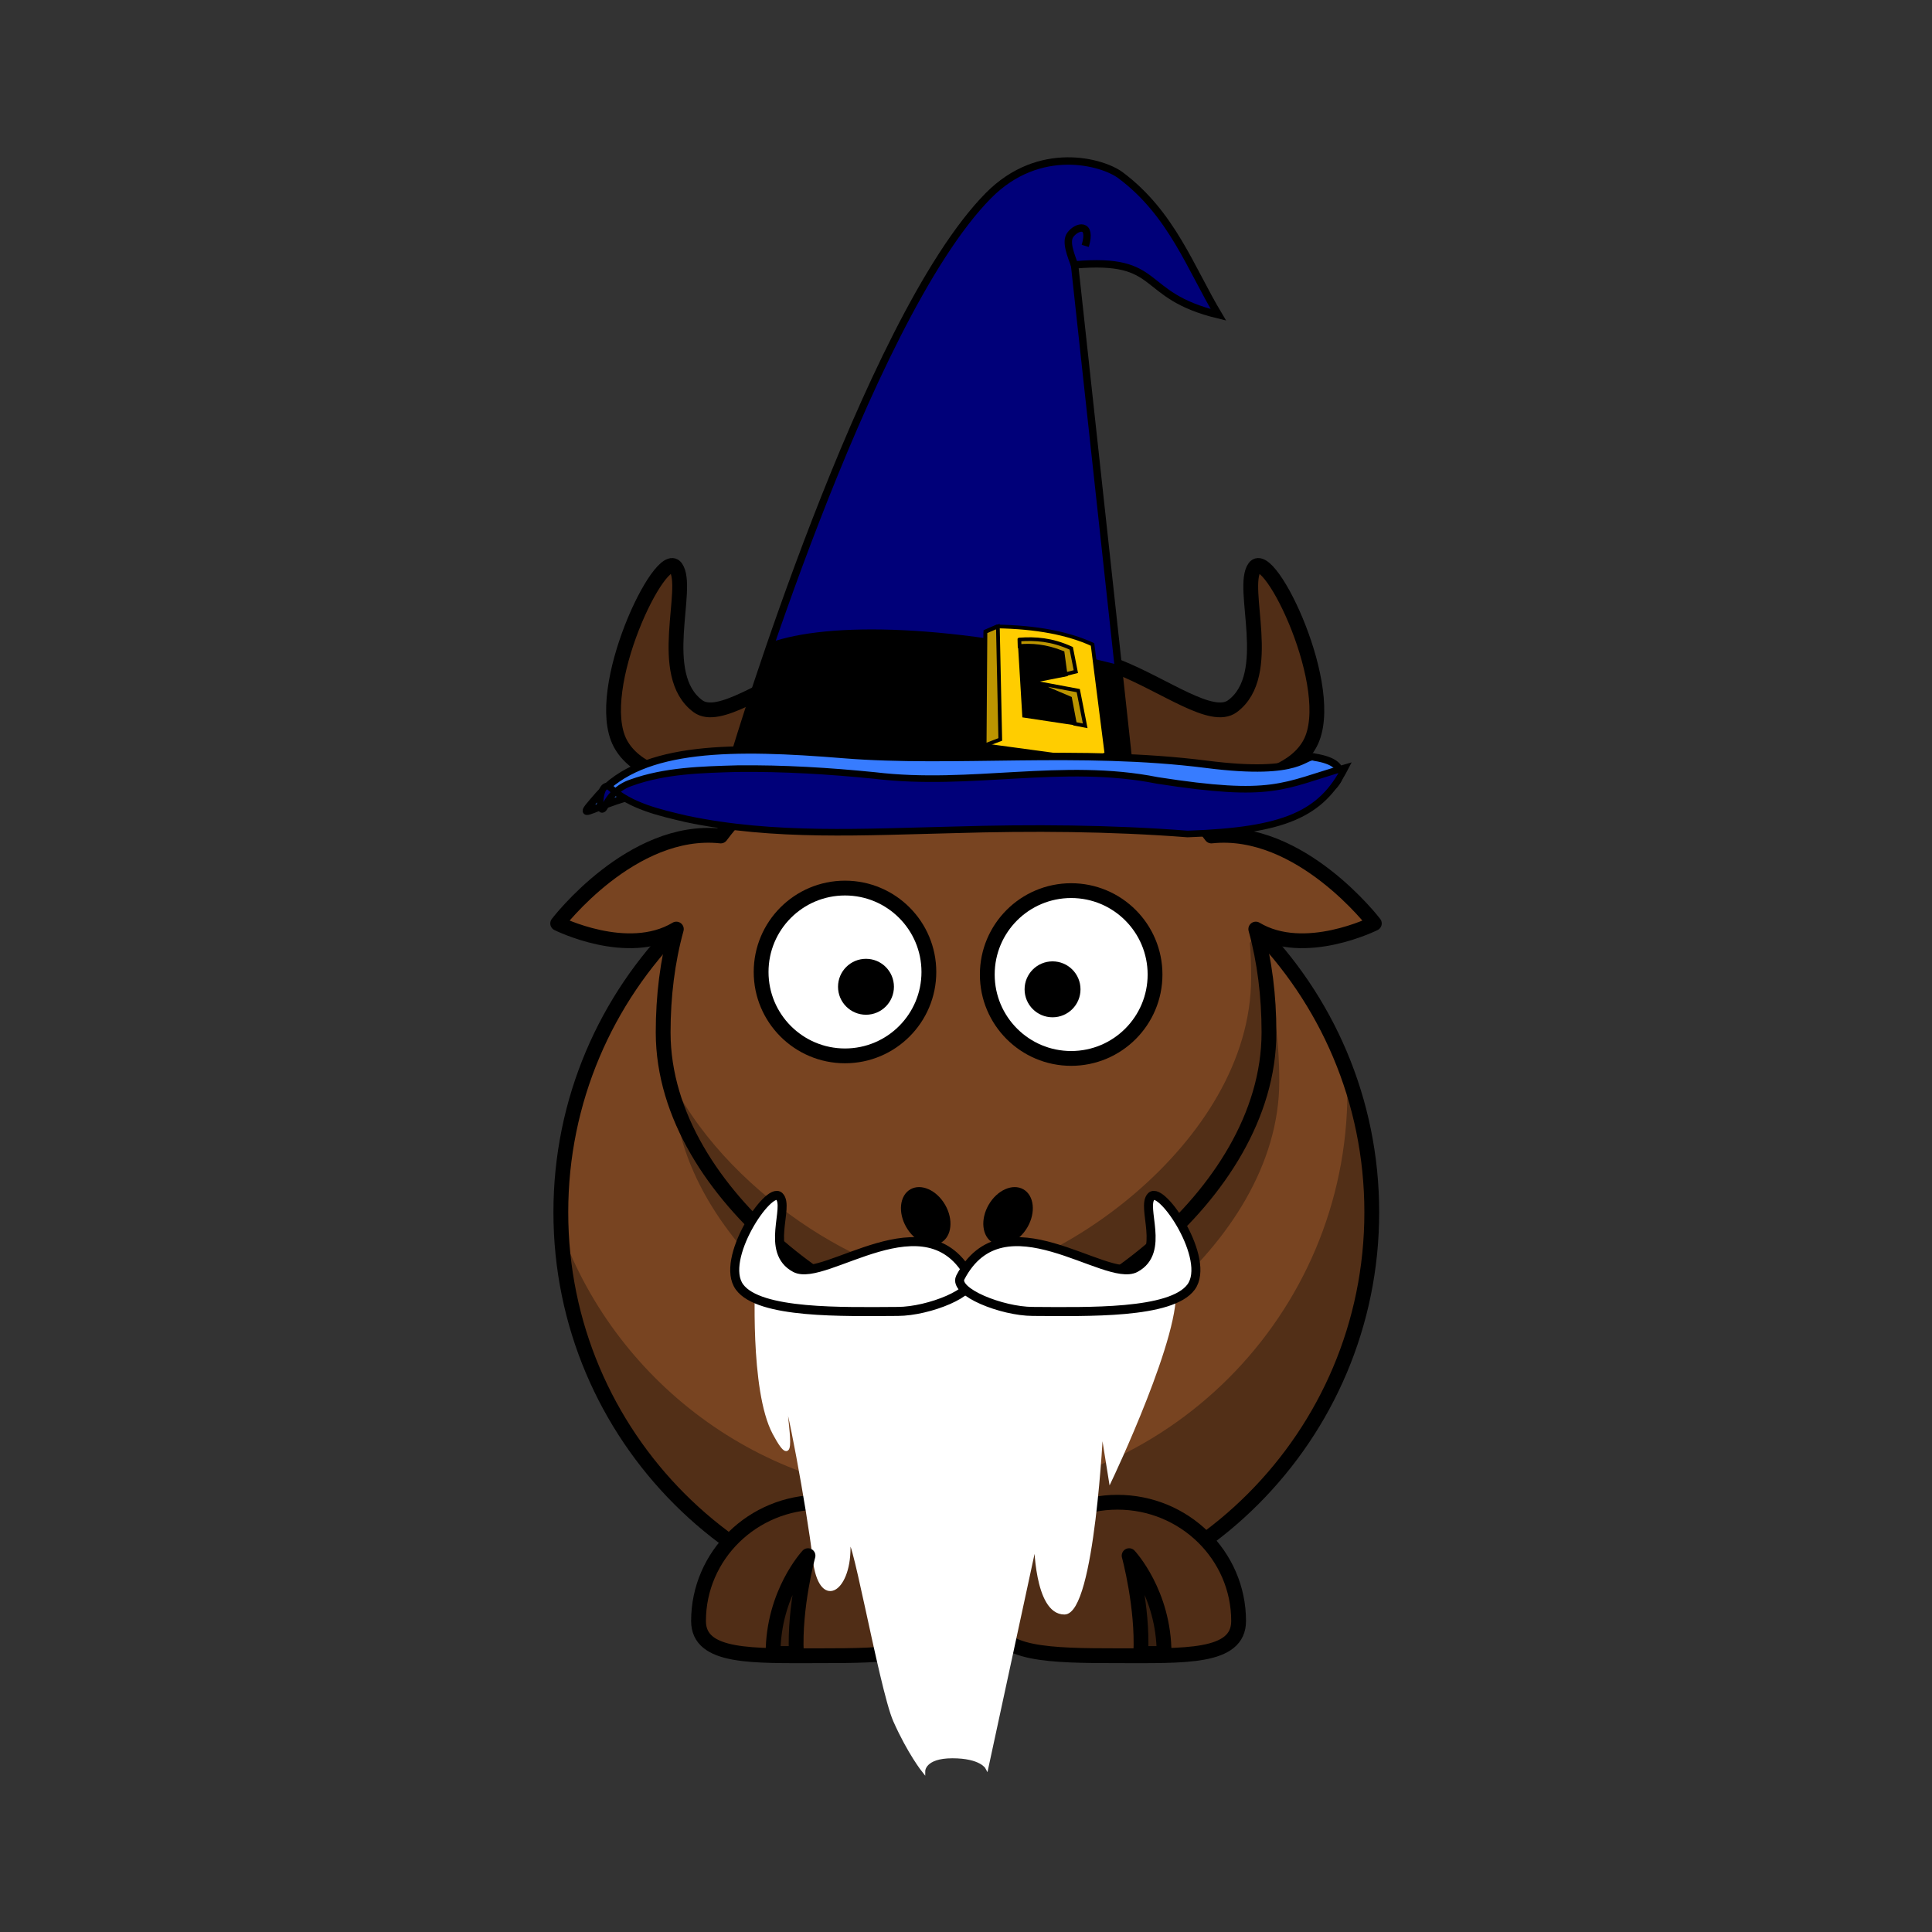 <svg:svg xmlns:dc="http://purl.org/dc/elements/1.1/" xmlns:ns1="http://sodipodi.sourceforge.net/DTD/sodipodi-0.dtd" xmlns:ns2="http://www.inkscape.org/namespaces/inkscape" xmlns:ns3="http://www.w3.org/1999/xlink" xmlns:ns5="http://creativecommons.org/ns#" xmlns:rdf="http://www.w3.org/1999/02/22-rdf-syntax-ns#" xmlns:svg="http://www.w3.org/2000/svg" height="522.024" id="svg2" version="1.0" viewBox="-148.671 -42.516 522.024 522.024" width="522.024" ns1:docname="Cartoon_gnu_mustache.svg" ns2:version="0.48.3.1 r9886">
  <svg:rect x="-148.671" y="-42.516" width="522.024" height="522.024" fill="#333333" stroke="none"/>
  <ns1:namedview bordercolor="#666666" borderopacity="1" fit-margin-bottom="0" fit-margin-left="0" fit-margin-right="0" fit-margin-top="0" gridtolerance="10" guidetolerance="10" id="namedview3184" objecttolerance="10" pagecolor="#ffffff" showgrid="false" ns2:current-layer="layer1" ns2:cx="150.21223" ns2:cy="210.56969" ns2:pageopacity="0" ns2:pageshadow="2" ns2:window-height="744" ns2:window-maximized="1" ns2:window-width="1301" ns2:window-x="65" ns2:window-y="24" ns2:zoom="1.0298018" />
  <svg:defs id="defs4">
    <svg:linearGradient gradientTransform="matrix(.312 0 0 .293 -751.41 417.12)" gradientUnits="userSpaceOnUse" id="linearGradient5544" x1="431.39" x2="477.51" y1="1015.8" y2="658.74" ns2:collect="always" ns3:href="#linearGradient2225" />
    <svg:linearGradient gradientTransform="matrix(.312 0 0 .255 -754.44 443.65)" gradientUnits="userSpaceOnUse" id="linearGradient5504" x1="101.58" x2="695.65" y1="505.89" y2="535.71" ns2:collect="always" ns3:href="#linearGradient2225" />
    <svg:linearGradient gradientTransform="matrix(.312 0 0 .19 -754.44 492.38)" gradientUnits="userSpaceOnUse" id="linearGradient5501" x1="160.36" x2="585.08" y1="586.87" y2="633.04" ns2:collect="always">
      <svg:stop id="stop2215" offset="0" style="stop-color:#000000" />
      <svg:stop id="stop2223" offset=".5" style="stop-color:#000000" />
      <svg:stop id="stop2217" offset="1" style="stop-color:#000000" />
    </svg:linearGradient>
    <svg:linearGradient id="linearGradient2225">
      <svg:stop id="stop2227" offset="0" style="stop-color:#000079" />
      <svg:stop id="stop2282" offset="1" style="stop-color:#000079" />
    </svg:linearGradient>
  </svg:defs>
  <svg:g id="layer1" transform="translate(-238.92 -275.8)">
    <svg:path d="m441.29 560.71c0.015 49.728-40.294 90.048-90.022 90.048s-90.036-40.32-90.022-90.048c-0.015-49.728 40.294-90.048 90.022-90.048s90.036 40.32 90.022 90.048z" id="path2383" style="stroke-linejoin:round;stroke:#000000;stroke-linecap:round;stroke-width:3.287;fill:#784421" transform="matrix(1.217 0 0 1.217 -76.15 -121.55)" ns2:connector-curvature="0" />
    <svg:path d="m454.19 523.12c0.077 1.682 0.125 3.393 0.125 5.094 0 60.464-49.067 109.53-109.53 109.53-47.262 0-87.591-29.999-102.94-71.969 2.654 58.112 50.674 104.47 109.44 104.47 60.464 0 109.53-49.067 109.53-109.53 0-13.202-2.338-25.87-6.625-37.594z" id="path3221" style="fill:#000000;fill-opacity:.314" ns2:connector-curvature="0" />
    <svg:path d="m359.45 671.28c0 9.091 14.665 9.381 32.735 9.381s32.735 0.693 32.735-9.381c0-17.716-14.665-32.094-32.735-32.094s-32.735 14.378-32.735 32.094z" id="path3172" style="stroke-linejoin:round;stroke:#000000;stroke-linecap:round;stroke-width:4;fill:#502d16" ns2:connector-curvature="0" />
    <svg:path d="m435.91 525.42c0 45.174-55.121 81.838-81.838 81.838-25.718 0-81.838-36.663-81.838-81.838 0-45.174 24.625-81.838 81.838-81.838 57.223 0 81.838 36.663 81.838 81.838z" id="path3236" style="fill:#000000;fill-opacity:.314" ns2:connector-curvature="0" />
    <svg:path d="m404.78 680.06c0-16.368-9.443-26.44-9.443-26.44s3.777 13.849 3.148 26.44h6.295z" id="path3174" style="stroke-linejoin:round;fill-rule:evenodd;fill-opacity:.314;stroke:#000000;stroke-width:4;fill:#000000" ns2:connector-curvature="0" />
    <svg:path d="m108.88 46.344c-30.129 0.611-50.932 11.653-63.625 28.75-24.064-2.588-44.062 23.625-44.062 23.625 0 0 18.891 9.446 32.062 1.531-2.399 8.712-3.562 18.106-3.562 27.906 0 45.174 56.126 81.844 81.844 81.844 26.717 0 81.844-36.669 81.844-81.844 0-9.8-1.164-19.195-3.562-27.906 13.171 7.915 32.031-1.531 32.031-1.531 0 0-19.971-26.205-44.031-23.625-13.062-17.595-34.708-28.75-66.281-28.75-0.894 0-1.778-0.018-2.656 0z" id="path3155" style="stroke-linejoin:round;stroke:#000000;stroke-linecap:round;stroke-width:4;fill:#784421" transform="translate(239.74 384.07)" ns2:connector-curvature="0" />
    <svg:path d="m332.76 498.4c0.002 4.742-4.316 8.586-9.642 8.586s-9.644-3.845-9.642-8.586c-0.002-4.742 4.316-8.586 9.642-8.586s9.644 3.845 9.642 8.586z" id="path3163" style="stroke:#000000;stroke-width:7.3;fill:#000000" ns2:connector-curvature="0" />
    <svg:path d="m190.09 101.34-1.87 2.66c0.249 3.075 0.344 6.203 0.344 9.375 0 45.174-55.127 81.844-81.844 81.844-20.706 0-61.097-23.756-76.062-56.594 7.616 40.246 57.172 71.375 80.875 71.375 26.717 0 81.844-36.669 81.844-81.844 0-9.392-1.075-18.41-3.281-26.812z" id="path3231" style="fill:#000000;fill-opacity:.314" transform="translate(239.74 384.07)" ns2:connector-curvature="0" />
    <svg:path d="m344.46 671.28c0 9.091-14.665 9.381-32.735 9.381s-32.735 0.693-32.735-9.381c0-17.716 14.665-32.094 32.735-32.094s32.735 14.378 32.735 32.094z" id="path3329" style="stroke-linejoin:round;stroke:#000000;stroke-linecap:round;stroke-width:4;fill:#502d16" ns2:connector-curvature="0" />
    <svg:path d="m294.76 578.77s-1.553 30.103 4.659 41.756c6.212 11.653 3.106-2.913 3.106-7.769s6.212 28.161 7.765 41.756 9.318 8.739 9.318-2.913 8.541 37.871 12.424 46.611c3.882 8.74 7.765 13.595 7.765 13.595s0-3.884 7.765-3.884 9.318 2.913 9.318 2.913l13.2-61.177s0 19.421 7.765 19.421 10.094-50.495 10.094-50.495l2.329 14.566s19.412-40.785 17.082-52.437" id="path4745" style="stroke:#ffffff;stroke-width:.894px;fill:#ffffff" ns2:connector-curvature="0" />
    <svg:path d="m299.13 680.06c0-16.368 9.443-26.44 9.443-26.44s-3.777 13.849-3.148 26.44h-6.295z" id="path3331" style="stroke-linejoin:round;fill-rule:evenodd;fill-opacity:.314;stroke:#000000;stroke-width:4;fill:#000000" ns2:connector-curvature="0" />
    <svg:path d="m367.87 564.87c-2.293 3.973-6.5 5.839-9.397 4.166-2.897-1.672-3.385-6.249-1.09-10.221 2.293-3.973 6.5-5.839 9.397-4.166s3.385 6.249 1.09 10.221z" id="path2398" style="fill:#000000" ns2:connector-curvature="0" />
    <svg:path d="m335.13 564.87c2.293 3.973 6.5 5.839 9.397 4.166 2.897-1.672 3.385-6.249 1.09-10.221-2.293-3.973-6.5-5.839-9.397-4.166s-3.385 6.249-1.09 10.221z" id="path2412" style="fill:#000000" ns2:connector-curvature="0" />
    <svg:path d="m344.84 429.21c-16.211-43.592-54.91 3.095-66.006-5.107-11.5-8.5-2-32-6-37.5s-22.611 33.058-15 47.5c7.452 14.141 39.014 12.936 59.692 12.793 11.674-0.076 29.789-10.115 27.314-17.686z" id="path2399" style="fill-rule:evenodd;stroke:#000000;stroke-width:4;fill:#502d16" ns2:connector-curvature="0" />
    <svg:path d="m357.25 429.21c16.211-43.592 54.91 3.095 66.006-5.107 11.5-8.5 2-32 6-37.5s22.611 33.058 15 47.5c-7.452 14.141-39.014 12.936-59.692 12.793-11.674-0.076-29.789-10.115-27.314-17.686z" id="path3179" style="fill-rule:evenodd;stroke:#000000;stroke-width:4;fill:#502d16" ns2:connector-curvature="0" />
    <svg:g id="g4398" transform="translate(470.04 250.79)">
      <svg:g id="layer1-5" transform="translate(518.93 -436.8)" ns2:label="Layer 1">
        <svg:path d="m-700.02 622.52s35.103-116.67 68.343-150.35c13.835-14.02 30.888-9.118 35.68-5.555 13.865 10.31 18.971 25.173 26.485 37.738-22.012-5.322-14.626-15.61-38.861-13.485l14.391 132.23-106.04-0.577z" id="path2183" style="fill-rule:evenodd;stroke:#000000;stroke-width:2;fill:url(#linearGradient5504)" ns1:nodetypes="csscccc" ns2:connector-curvature="0" />
        <svg:path d="m-701.34 628.5 10.553-35.529c15.702-5.653 49.492-5.343 93.583 5.809l4.299 34.05-108.43-4.33z" id="path2185" style="fill-rule:evenodd;fill:url(#linearGradient5501)" ns1:nodetypes="ccccc" ns2:connector-curvature="0" />
        <svg:path d="m-632.8 620.66 0.327-30.747 3.108-1.353c10.58 0.18 19.196 1.803 25.849 4.869l3.763 29.575-3.763 1.623-29.285-3.967zm9.659-26.808 1.132 18.838 13.549 2.041-1.071-6.191-10.971-5.048 9.73-1.926-0.863-5.816c-3.835-1.745-7.671-2.084-11.506-1.897z" id="path2187" style="fill-rule:evenodd;stroke:#000000;fill:#ffcd00" ns1:nodetypes="ccccccccccccccc" ns2:connector-curvature="0" />
        <svg:path d="m-632.45 590.01 3.352-1.43 0.649 30.51-4.217 1.609 0.216-30.689z" id="path2201" style="fill-rule:evenodd;stroke:#000000;fill:#bc9500" ns2:connector-curvature="0" />
        <svg:path d="m-623.28 592.09 0.05 1.763c3.19-0.265 6.918-0.078 11.628 1.791l0.789 5.818 2.787-0.698-1.24-6.295c-5.314-2.418-9.697-2.675-14.013-2.379z" id="path2203" style="fill-rule:evenodd;stroke:#000000;fill:#bc9500" ns1:nodetypes="ccccccc" ns2:connector-curvature="0" />
        <svg:path d="m-620.03 603.53 10.451 4.446 1.301 6.899 2.775 0.535-1.873-9.509-12.654-2.371z" id="path2205" style="fill-rule:evenodd;stroke:#000000;fill:#bc9500" ns1:nodetypes="cccccc" ns2:connector-curvature="0" />
        <svg:path d="m-701.36 632.34c31.031 3.143 68.81-1.899 117.9 1.371 13.508 0.9 30.69 9.034 44.025-1.139 2.379-1.815 6.285-7.037-4.051-8.679-2.878-1.044-2.867 5.281-29.224 1.919-34.215-4.364-68.592-0.234-98.086-2.64-29.494-2.406-54.353-2.55-66.174 10.965-10.526 12.035 4.575-4.939 35.606-1.796z" id="path1308" style="fill-rule:evenodd;stroke:#000000;stroke-width:2;fill:#377cff" ns1:nodetypes="zsscszsz" ns2:connector-curvature="0" />
        <svg:path d="m-699.42 626.98c-9.673 0.27-19.659 0.501-28.765 3.796-3.308 1.117-5.834 3.558-7.164 6.583-1.996 3.429-1.608-7.954 1.552-5.228 5.52 4.992 13.302 6.744 20.521 8.428 23.705 5.025 48.228 3.508 72.343 2.957 21.034-0.625 42.112-0.503 63.094 1.12 26.258-0.884 36.127-5.364 42.592-17.927-17.112 4.936-19.272 8.352-50.754 3.453-25.623-5.128-50.306 1.816-76.366-1.329-12.279-1.234-24.681-1.987-37.052-1.852z" id="path2237" style="fill-rule:evenodd;stroke:#000000;stroke-width:1.783;fill:url(#linearGradient5544)" ns1:nodetypes="ccccccccccc" ns2:connector-curvature="0" />
        <svg:path d="m-608.18 491.51c-1.236-3.425-2.696-6.895-1.353-8.75 1.752-2.419 5.966-3.406 4.041 2.973" id="path5447" style="stroke:#000000;stroke-width:2;fill:none" ns1:nodetypes="csc" ns2:connector-curvature="0" />
      </svg:g>
    </svg:g>
    <svg:path d="m388.64 498.65c0.002 4.742-4.316 8.586-9.642 8.586s-9.644-3.845-9.642-8.586c-0.002-4.742 4.316-8.586 9.642-8.586s9.644 3.845 9.642 8.586z" id="path3163-7" style="stroke:#000000;stroke-miterlimit:7.5;stroke-width:6.1;fill:#000000" ns2:connector-curvature="0" />
    <svg:g id="layer1-6" transform="translate(224.81 157.55)">
      <svg:path d="m116.42 338.36c0.004 12.519-10.144 22.67-22.663 22.67s-22.667-10.151-22.663-22.67c-0.004-12.519 10.144-22.67 22.663-22.67s22.667 10.151 22.663 22.67z" id="path3157-1" style="stroke-linejoin:round;stroke:#000000;stroke-linecap:round;stroke-width:4;fill:#ffffff" ns2:connector-curvature="0" />
      <svg:path d="m106.98 342.36c0.001 4.173-3.381 7.556-7.554 7.556s-7.556-3.384-7.554-7.556c-0.001-4.173 3.381-7.556 7.554-7.556s7.556 3.384 7.554 7.556z" id="path3163-9-5" style="fill:#000000" ns2:connector-curvature="0" />
      <svg:path d="m177.53 339.05c0.004 12.519-10.144 22.67-22.663 22.67s-22.666-10.151-22.663-22.67c-0.004-12.519 10.144-22.67 22.663-22.67s22.666 10.151 22.663 22.67z" id="path3159-0" style="stroke-linejoin:round;stroke:#000000;stroke-linecap:round;stroke-width:4;fill:#ffffff" ns2:connector-curvature="0" />
      <svg:path d="m157.39 343.05c0.001 4.173-3.381 7.556-7.554 7.556-4.173 0-7.556-3.384-7.554-7.556-0.001-4.173 3.381-7.556 7.554-7.556 4.173 0 7.556 3.384 7.554 7.556z" id="path3161-1-8" style="fill:#000000" ns2:connector-curvature="0" />
    </svg:g>
    <svg:path d="m352.45 578.51c-11.624-22.475-39.371 1.596-47.326-2.633-8.245-4.383-1.434-16.499-4.302-19.334-2.868-2.836-16.212 17.044-10.755 24.49 5.343 7.291 27.973 6.67 42.8 6.596 8.37-0.039 21.358-5.215 19.584-9.119z" id="path2399-6" style="fill-rule:evenodd;stroke:#000000;stroke-width:2.432;fill:#ffffff" ns2:connector-curvature="0" />
    <svg:path d="m349.7 578.51c11.624-22.475 39.371 1.596 47.326-2.633 8.245-4.383 1.434-16.499 4.302-19.334 2.868-2.836 16.212 17.044 10.755 24.49-5.343 7.291-27.973 6.67-42.8 6.596-8.37-0.039-21.358-5.215-19.584-9.119z" id="path3179-4" style="fill-rule:evenodd;stroke:#000000;stroke-width:2.432;fill:#ffffff" ns2:connector-curvature="0" />
  </svg:g>
</svg:svg>